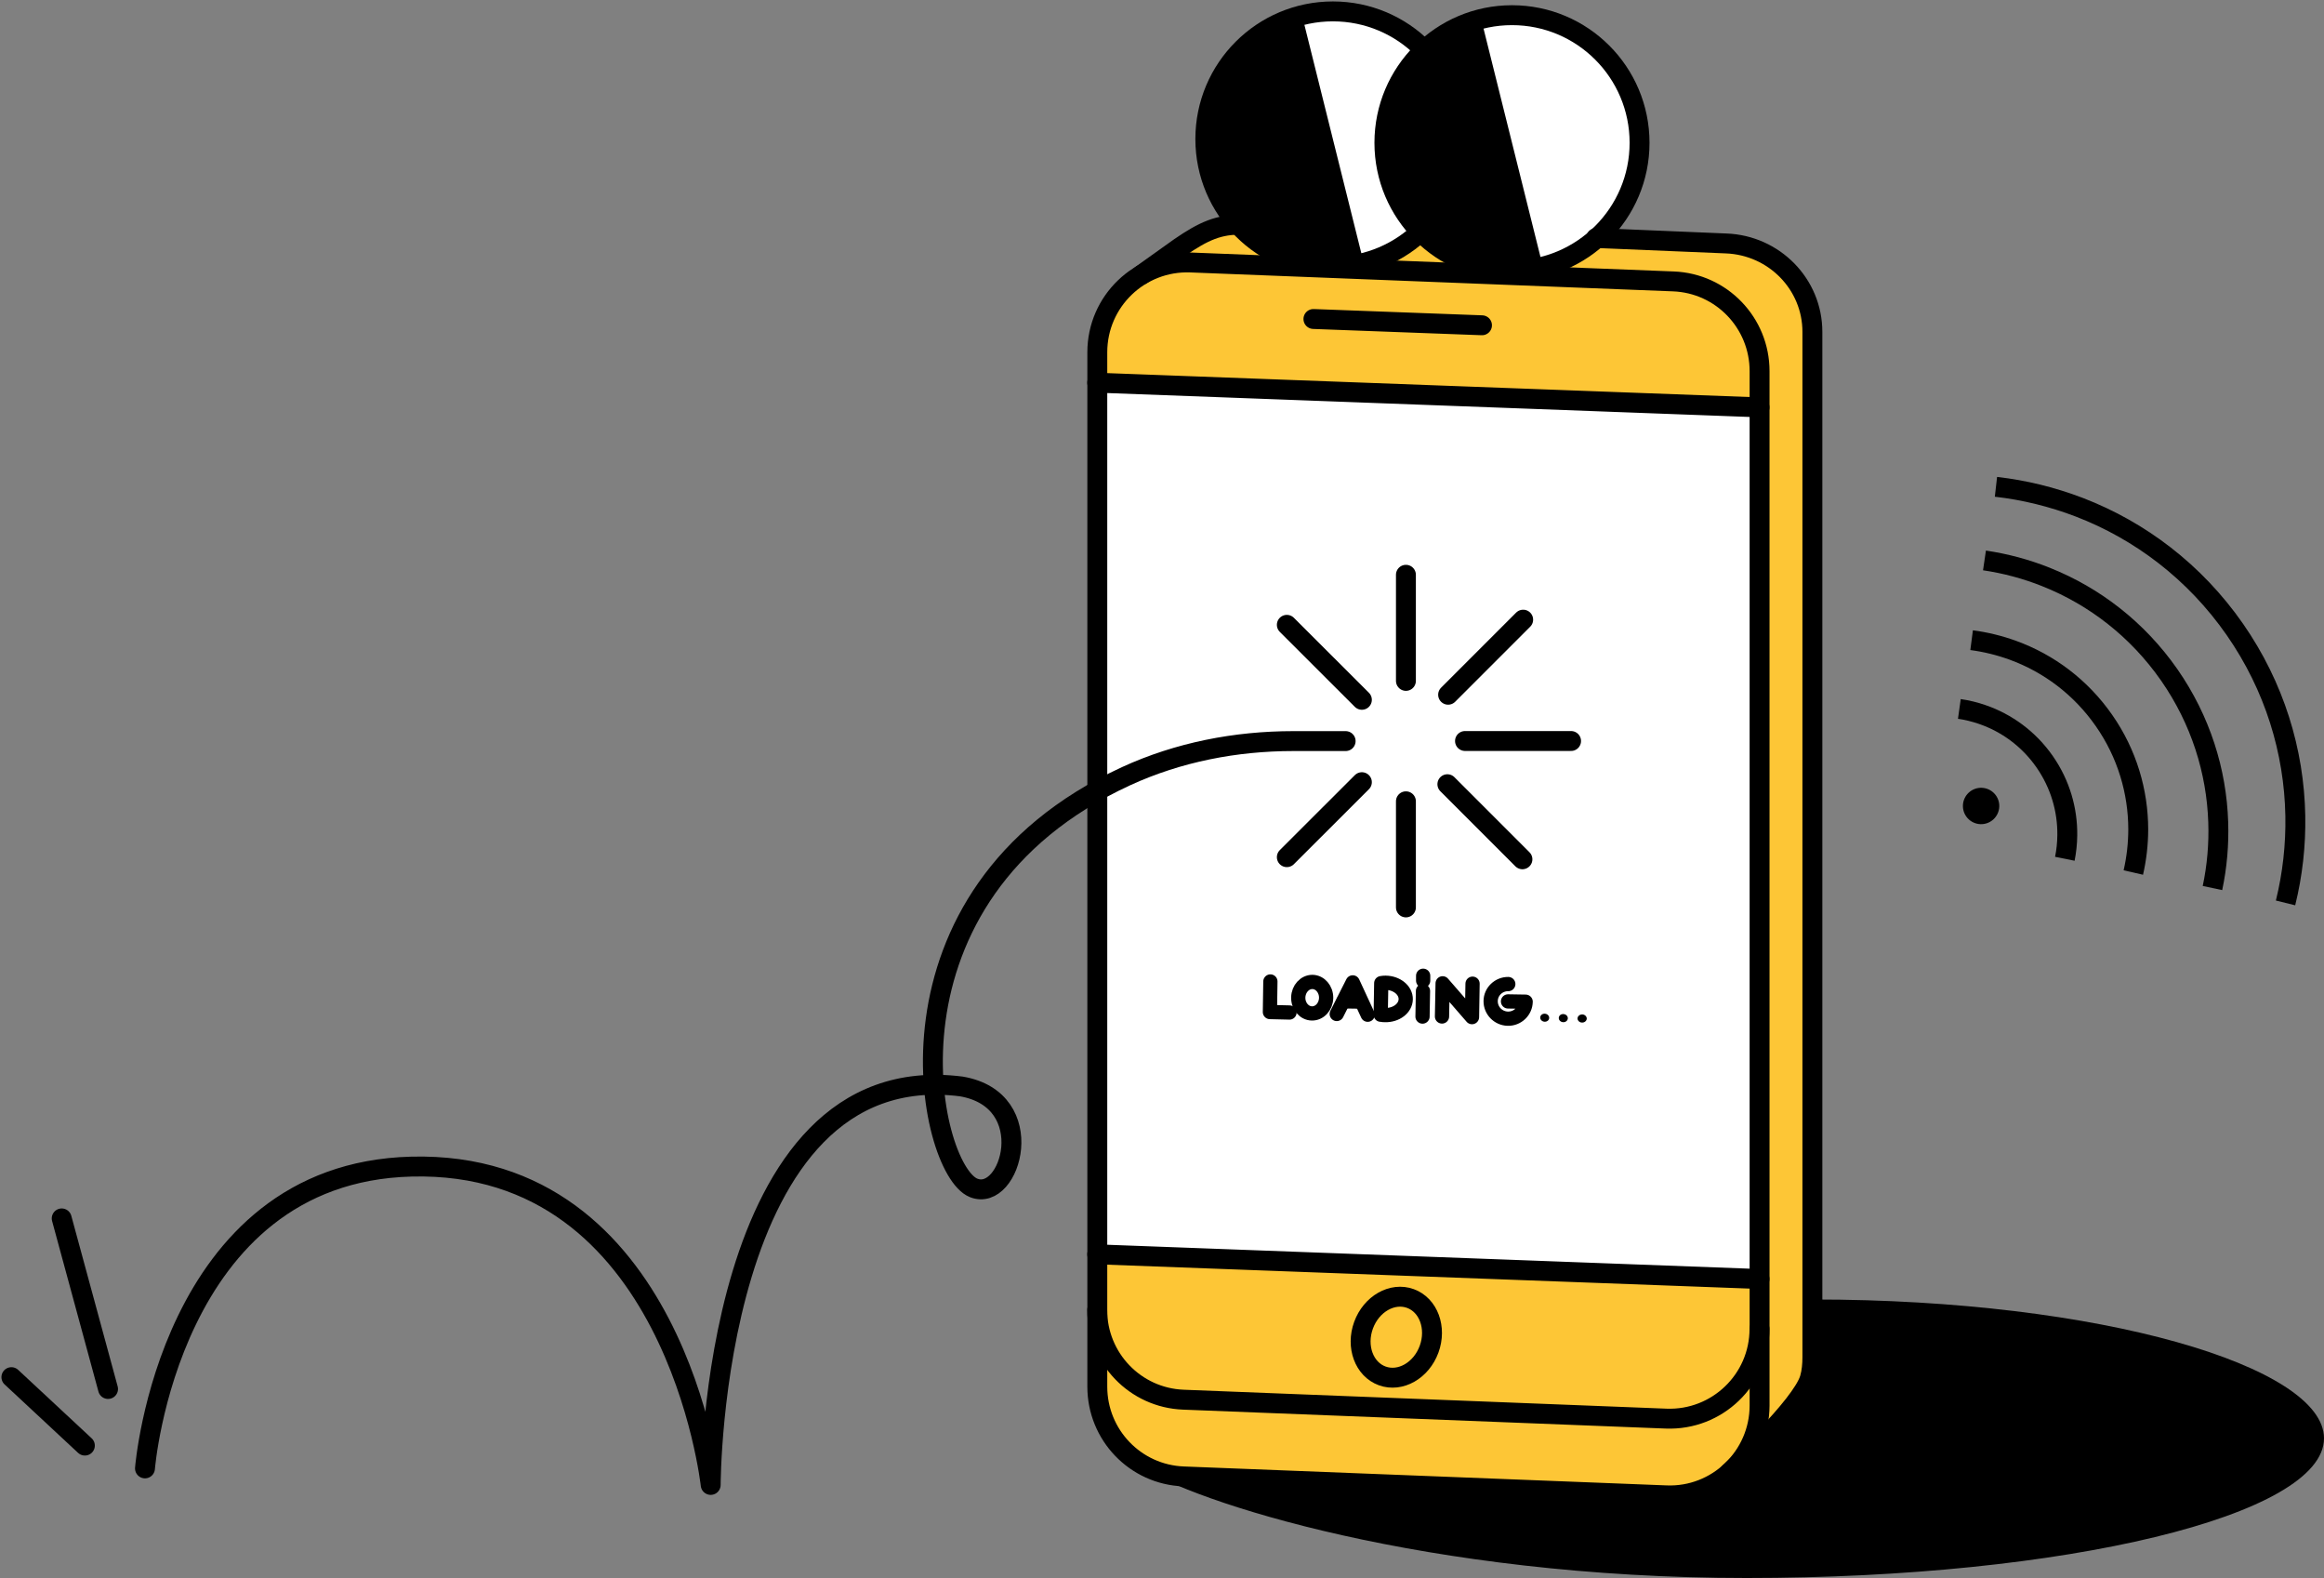 <svg width="816" height="554" viewBox="0 0 816 554" fill="none" xmlns="http://www.w3.org/2000/svg">
<rect x="0" y="0" width="816" height="554" fill="#808080" stroke="none"/>
<path d="M603.275 507.58L431.433 501C414.278 500.358 400.738 486.588 400.738 469.8V110.261C400.705 92.511 415.79 78.355 433.93 79.061L605.772 85.61C622.927 86.252 636.466 100.022 636.466 116.81V476.412C636.466 494.131 621.415 508.287 603.275 507.58Z" fill="#FDC636"/>
<path d="M583.862 524.89L415.379 518.267C398.559 517.621 385.284 503.762 385.284 486.867V125.018C385.252 107.153 400.041 92.907 417.827 93.617L586.31 100.208C603.13 100.854 616.405 114.712 616.405 131.608V493.521C616.405 511.354 601.647 525.6 583.862 524.89Z" fill="#FDC636"/>
<path d="M616.397 448.947L385.252 440.34V136.072L616.397 144.679V448.947Z" fill="white"/>
<path d="M468.008 93.592C492.748 93.592 512.804 73.536 512.804 48.796C512.804 24.056 492.748 4 468.008 4C443.268 4 423.212 24.056 423.212 48.796C423.212 73.536 443.268 93.592 468.008 93.592Z" fill="white" stroke="black" stroke-width="6.99" stroke-miterlimit="10" stroke-linecap="round" stroke-linejoin="round"/>
<path d="M478.833 92.264C454.814 98.261 430.504 83.642 424.507 59.623C418.51 35.605 433.129 11.294 457.148 5.298L478.833 92.264Z" fill="black"/>
<path d="M530.884 94.922C555.624 94.922 575.68 74.866 575.68 50.126C575.68 25.386 555.624 5.33 530.884 5.33C506.144 5.33 486.088 25.386 486.088 50.126C486.088 74.866 506.144 94.922 530.884 94.922Z" fill="white" stroke="black" stroke-width="6.99" stroke-miterlimit="10" stroke-linecap="round" stroke-linejoin="round"/>
<path d="M541.743 93.626C517.724 99.622 493.414 85.003 487.417 60.985C481.421 36.966 496.039 12.656 520.058 6.659L541.743 93.626Z" fill="black"/>
<path d="M585.051 524.89L415.559 518.245C398.639 517.597 385.284 503.691 385.284 486.739V123.639C385.284 105.747 400.162 91.452 418.055 92.133L587.547 98.778C604.467 99.426 617.821 113.331 617.821 130.284V493.384C617.789 511.276 602.911 525.603 585.051 524.89Z" stroke="black" stroke-width="6.99" stroke-miterlimit="10" stroke-linecap="round" stroke-linejoin="round"/>
<path d="M560.417 83.544L606.088 85.456C623.008 86.105 636.363 99.816 636.363 116.476V476.367C636.363 478.96 636.136 481.489 635.455 483.855C632.603 493.579 607.223 516.917 607.223 516.917" stroke="black" stroke-width="6.99" stroke-miterlimit="10" stroke-linecap="round" stroke-linejoin="round"/>
<path d="M400.744 96.477L414.293 86.817C422.526 81.177 428.037 78.584 436.561 78.908" stroke="black" stroke-width="6.99" stroke-miterlimit="10" stroke-linecap="round" stroke-linejoin="round"/>
<path d="M591.438 524.924C597.661 521.65 606.964 518.279 613.09 510.791C615.716 507.582 624.565 500.84 628.26 495.071C630.626 491.408 636.039 481.781 636.363 476.368C636.461 474.715 635.423 471.733 635.423 467.324C635.423 458.605 635.553 456.142 636.752 456.142C737.689 456.142 816.001 479.707 816.001 504.86C816.001 531.958 725.275 553.902 613.317 553.902C501.36 553.902 418.316 527.193 399.71 514.357L422.886 518.538L446.321 519.446L472.22 520.451C472.22 520.451 496.109 521.715 513.612 522.071C537.047 522.558 550.434 523.498 550.434 523.498L591.438 524.924Z" fill="black"/>
<path d="M617.789 466.449C617.789 484.341 602.911 498.636 585.018 497.955L415.526 491.31C398.606 490.662 385.252 476.756 385.252 459.804" stroke="black" stroke-width="6.99" stroke-miterlimit="10" stroke-linecap="round" stroke-linejoin="round"/>
<path d="M617.789 448.948L385.252 440.293" stroke="black" stroke-width="6.99" stroke-miterlimit="10" stroke-linecap="round" stroke-linejoin="round"/>
<path d="M617.789 142.99L385.252 134.336" stroke="black" stroke-width="6.99" stroke-miterlimit="10" stroke-linecap="round" stroke-linejoin="round"/>
<path d="M520.354 114.176L461.166 111.972" stroke="black" stroke-width="6.99" stroke-miterlimit="10" stroke-linecap="round" stroke-linejoin="round"/>
<path d="M493.646 201.756V238.999" stroke="black" stroke-width="6.99" stroke-miterlimit="10" stroke-linecap="round" stroke-linejoin="round"/>
<path d="M493.646 281.268V318.511" stroke="black" stroke-width="6.99" stroke-miterlimit="10" stroke-linecap="round" stroke-linejoin="round"/>
<path d="M551.634 260.101H514.391" stroke="black" stroke-width="6.99" stroke-miterlimit="10" stroke-linecap="round" stroke-linejoin="round"/>
<path d="M50.905 515.424C50.905 515.424 59.171 411.699 144.419 409.495C237.09 407.097 249.537 521.226 249.537 521.226C249.537 521.226 249.732 370.177 337.541 381.36C365.417 386.125 354.915 422.266 341.82 416.951C325.677 410.403 304.706 314.199 395.4 272.45C413.746 264.022 433.875 260.132 454.069 260.132H472.48" stroke="black" stroke-width="6.99" stroke-miterlimit="10" stroke-linecap="round" stroke-linejoin="round"/>
<path d="M534.554 301.622L508.201 275.27" stroke="black" stroke-width="6.99" stroke-miterlimit="10" stroke-linecap="round" stroke-linejoin="round"/>
<path d="M478.183 245.644L451.83 219.324" stroke="black" stroke-width="6.99" stroke-miterlimit="10" stroke-linecap="round" stroke-linejoin="round"/>
<path d="M451.83 300.877L478.183 274.557" stroke="black" stroke-width="6.99" stroke-miterlimit="10" stroke-linecap="round" stroke-linejoin="round"/>
<path d="M508.461 243.862L534.813 217.51" stroke="black" stroke-width="6.99" stroke-miterlimit="10" stroke-linecap="round" stroke-linejoin="round"/>
<path d="M501.782 473.579C504.518 466.078 501.583 458.118 495.226 455.799C488.869 453.48 481.498 457.68 478.762 465.181C476.026 472.681 478.961 480.641 485.318 482.96C491.674 485.279 499.046 481.079 501.782 473.579Z" stroke="black" stroke-width="6.99" stroke-miterlimit="10"/>
<path d="M695.311 289.291C698.834 289.451 701.82 286.725 701.98 283.202C702.14 279.679 699.414 276.693 695.891 276.533C692.368 276.373 689.382 279.1 689.222 282.623C689.062 286.146 691.788 289.131 695.311 289.291Z" fill="black"/>
<path d="M725.002 301.444C725.546 298.743 725.833 295.998 725.862 293.209C725.975 284.291 723.4 275.251 717.917 267.377C712.343 259.369 704.583 253.761 696.021 250.809C693.401 249.911 690.706 249.237 687.966 248.853" stroke="black" stroke-width="6.99" stroke-miterlimit="10"/>
<path d="M749.051 306.268C750.184 301.322 750.772 296.222 750.776 291.128C750.759 277.921 746.888 264.572 738.754 252.911C730.559 241.15 719.289 232.819 706.777 228.26C702.084 226.554 697.207 225.359 692.271 224.713" stroke="black" stroke-width="6.99" stroke-miterlimit="10"/>
<path d="M776.839 311.713C778.449 304.128 779.125 296.372 778.861 288.605C778.28 270.668 772.67 252.729 761.675 236.915C750.525 220.931 735.411 209.343 718.585 202.609C718.522 202.573 718.489 202.572 718.426 202.537C711.446 199.754 704.169 197.801 696.788 196.72" stroke="black" stroke-width="6.99" stroke-miterlimit="10"/>
<path d="M700.818 170.882C710.825 172.018 720.644 174.443 730.085 178.051C751.419 186.255 770.62 200.722 784.694 220.927C798.614 240.93 805.529 263.73 805.927 286.396C806.109 296.69 804.961 306.956 802.497 316.935" stroke="black" stroke-width="6.99" stroke-miterlimit="10"/>
<path d="M21.665 427.681L37.937 487.55" stroke="black" stroke-width="6.99" stroke-miterlimit="10" stroke-linecap="round" stroke-linejoin="round"/>
<path d="M4 483.402L29.801 507.421" stroke="black" stroke-width="6.99" stroke-miterlimit="10" stroke-linecap="round" stroke-linejoin="round"/>
<path d="M446.056 344.511L445.894 355.24L452.765 355.402" stroke="black" stroke-width="5" stroke-miterlimit="10" stroke-linecap="round" stroke-linejoin="round"/>
<path d="M465.633 350.28C465.568 353.36 463.332 355.791 460.609 355.726C457.919 355.661 455.779 353.165 455.844 350.118C455.909 347.104 458.113 344.673 460.804 344.673C463.494 344.705 465.666 347.201 465.633 350.28Z" stroke="black" stroke-width="5" stroke-miterlimit="10" stroke-linecap="round" stroke-linejoin="round"/>
<path d="M480.22 356.179L474.969 344.834L471.565 351.544L469.361 355.92" stroke="black" stroke-width="5" stroke-miterlimit="10" stroke-linecap="round" stroke-linejoin="round"/>
<path d="M477.787 351.576L471.726 351.479" stroke="black" stroke-width="5" stroke-miterlimit="10" stroke-linecap="round" stroke-linejoin="round"/>
<path d="M484.921 356.179C485.374 356.276 485.828 356.309 486.314 356.309C490.269 356.406 493.51 353.91 493.575 350.766C493.64 347.622 490.463 344.996 486.509 344.964C485.99 344.964 485.472 344.996 484.985 345.094L484.791 356.179H484.921Z" stroke="black" stroke-width="5" stroke-miterlimit="10" stroke-linecap="round" stroke-linejoin="round"/>
<path d="M499.636 347.851L499.474 356.829" stroke="black" stroke-width="5" stroke-miterlimit="10" stroke-linecap="round" stroke-linejoin="round"/>
<path d="M499.699 342.501V344.219" stroke="black" stroke-width="5" stroke-miterlimit="10" stroke-linecap="round" stroke-linejoin="round"/>
<path d="M506.313 356.797L506.54 345.16L516.848 357.024L517.042 345.29" stroke="black" stroke-width="5" stroke-miterlimit="10" stroke-linecap="round" stroke-linejoin="round"/>
<path d="M529.588 345.419C526.217 345.387 523.429 348.045 523.397 351.383C523.364 354.722 526.022 357.477 529.393 357.574C532.797 357.672 535.617 354.981 535.682 351.61L529.491 351.513" stroke="black" stroke-width="5" stroke-miterlimit="10" stroke-linecap="round" stroke-linejoin="round"/>
<path d="M553.898 357.477C553.898 358.255 554.612 358.936 555.487 358.936C556.394 358.968 557.107 358.32 557.14 357.542C557.14 356.764 556.427 356.083 555.552 356.083C554.644 356.083 553.931 356.699 553.898 357.477Z" fill="black"/>
<path d="M547.318 357.346C547.318 358.124 547.999 358.772 548.874 358.804C549.749 358.837 550.495 358.221 550.495 357.411C550.495 356.633 549.814 355.984 548.907 355.952C548.031 355.919 547.318 356.535 547.318 357.346Z" fill="black"/>
<path d="M540.805 357.183C540.805 357.961 541.485 358.61 542.361 358.642C543.236 358.674 543.949 358.059 543.949 357.281C543.949 356.503 543.268 355.854 542.393 355.822C541.518 355.79 540.805 356.405 540.805 357.183Z" fill="black"/>
</svg>
